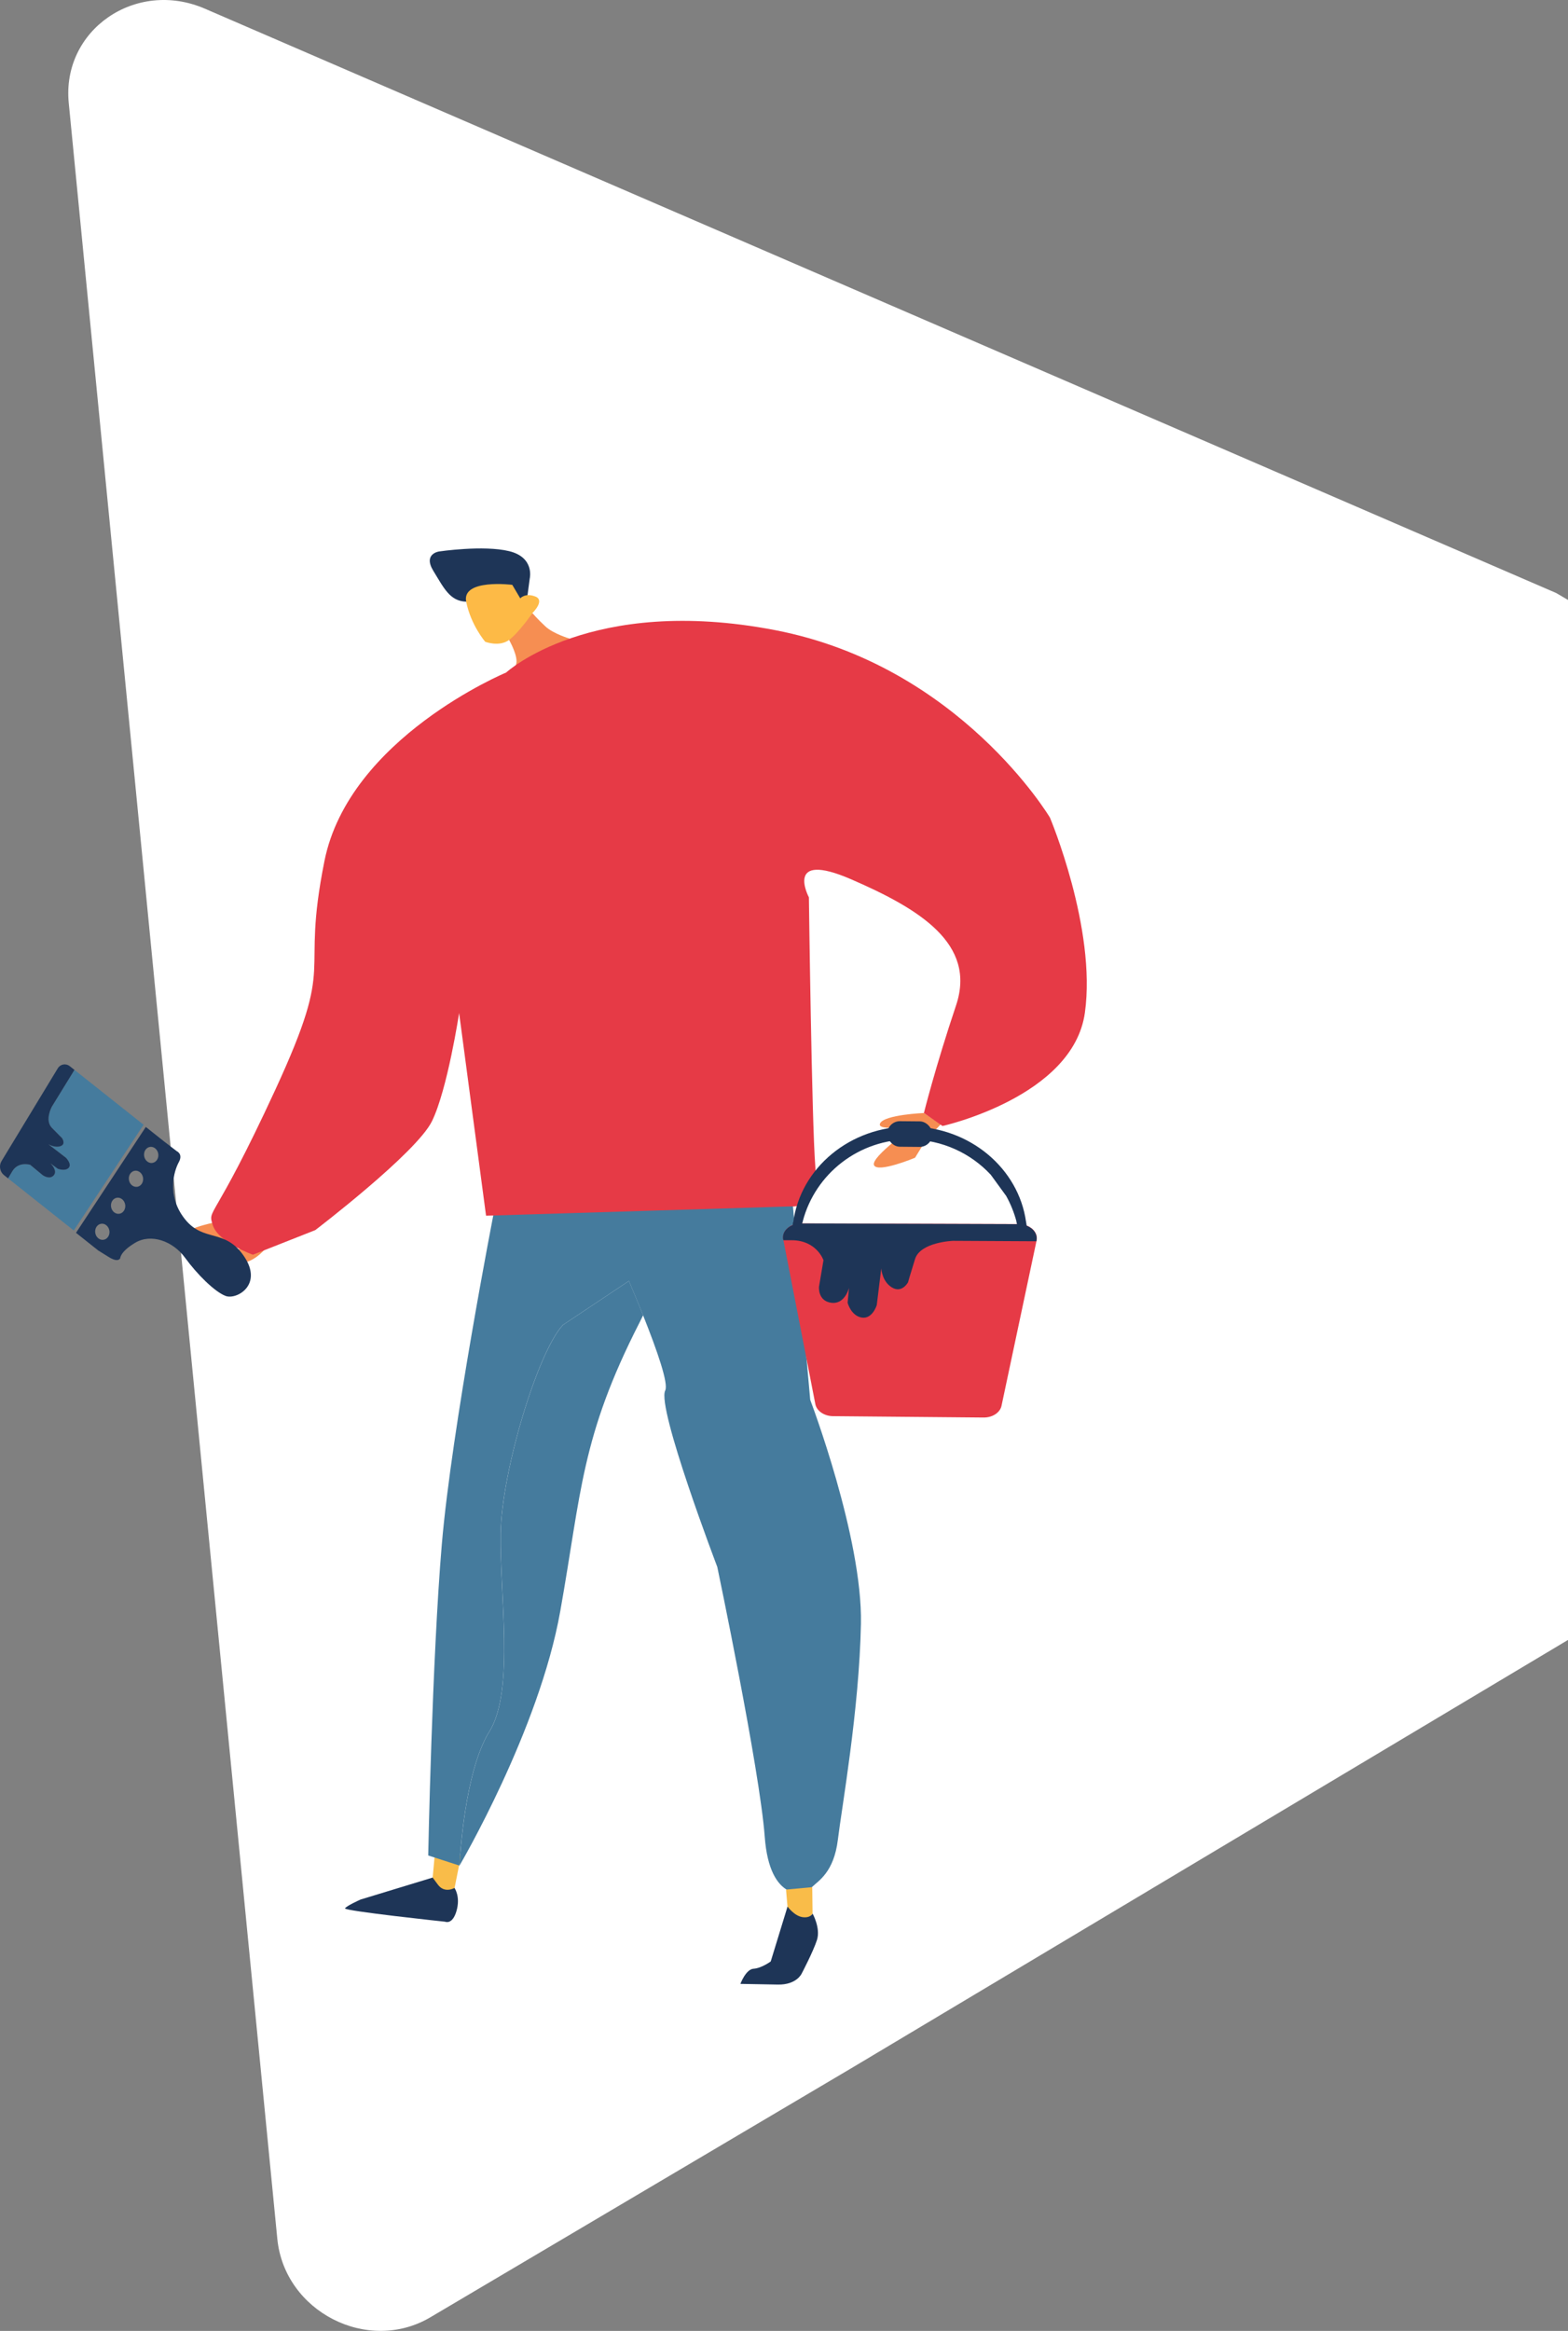 <?xml version="1.0" encoding="UTF-8"?><svg id="Layer_2" xmlns="http://www.w3.org/2000/svg" viewBox="0 0 323.66 480.94"><rect x="0" y="0" width="323.66" height="480.94" fill="#808080" stroke="none"/><defs><style>.cls-1{fill:none;}.cls-2{fill:#f9bc49;}.cls-3{fill:#f68e52;}.cls-4{fill:#e63a46;}.cls-5{fill:#fff;}.cls-6{fill:#fdba46;}.cls-7{fill:#1e3557;}.cls-8{fill:#457b9d;}</style></defs><g id="Vrstva_1"><path class="cls-5" d="M323.66,123.79v214.58l-62.9,37.57-84.73,50.62-87.18,51.56c-12.94,7.66-30.14-1.16-31.61-16.19l-21.53-220.35L14.19,21.23C12.72,6.19,28.03-4.39,42.31,1.8l230.42,99.6,48.49,20.96,2.44,1.43Z"/><g><path class="cls-2" d="M95.17,382.85l-1.42,7.09s-4.95,2.88-4.41-2.87l.53-5.75,5.3,1.53Z"/><path class="cls-8" d="M104.06,338.03c.12,7.77-.38,15.01-3.07,19.3-.41,.64-.79,1.35-1.13,2.12-4.28,9.14-5.01,25.48-5.01,25.48,0,0,16.44-27.94,20.8-52.51,4.38-24.58,4.26-35.88,16.38-59.58,.25-.49,.49-.99,.72-1.46-.92-2.32-1.92-4.72-2.93-7.08l-13.62,9.08c-5.22,5.61-12.64,30.16-12.85,42.99-.1,6.28,.59,14.2,.71,21.66Z"/><path class="cls-8" d="M91.2,318.6c-2.02,23.84-2.81,64.24-2.81,64.24l6.45,2.09s.73-16.34,5.01-25.48c.34-.77,.72-1.48,1.13-2.12,2.69-4.29,3.2-11.53,3.07-19.3-.12-7.46-.81-15.38-.71-21.66,.21-12.82,7.63-37.38,12.85-42.99l13.62-9.08c1,2.35,2,4.75,2.93,7.08,2.99,7.5,5.28,14.13,4.57,15.53-1.79,3.53,10.75,36.4,10.75,36.4,0,0,8.75,41.73,9.79,55.64,1.02,13.91,8.52,11.59,8.52,11.59l1.3-1.24c1.28-1.24,4.45-3.01,5.27-9.65,.8-6.65,4.42-26.82,4.77-44.61,.35-17.79-10.47-46.21-10.47-46.21l-3.71-41.57-19.38-4.03-22.18,3.47-20.03,3.46s-8.71,44.6-10.74,68.45Z"/><path class="cls-7" d="M108.89,122.8l.46-3.45s1.05-4.34-4.26-5.63c-5.31-1.29-14.48,.07-14.48,.07,0,0-3.33,.47-1.16,4,2.17,3.53,3.4,6.25,6.79,6.36,3.39,.11,11.2,.39,11.2,.39l1.46-1.74Z"/><path class="cls-3" d="M117.58,131.76s-3.34-.97-4.99-2.5c-1.65-1.53-2.7-2.76-2.7-2.76l-4.81,5.53s2.08,3.6,1.41,5.18c-.67,1.59,11.09-5.45,11.09-5.45Z"/><path class="cls-2" d="M167.66,389.37l.07,5.45s-1.4,2.07-2.73,2.1c-1.33,.03-2.01,.47-2.24-1.53-.23-2-.51-5.51-.51-5.51l5.4-.5Z"/><path class="cls-7" d="M89.28,387.41l-14.87,4.53s-2.86,1.28-3.19,1.81,20.66,2.76,20.66,2.76c0,0,1.52,.71,2.36-2.26,.84-2.97-.43-4.71-.43-4.71,0,0-2.03,1.22-3.43-.69-1.39-1.91-1.1-1.45-1.1-1.45Z"/><path class="cls-3" d="M190.7,229.65s-8.15,.34-9.03,2.13c-.88,1.79,7.21,.46,7.21,.46,0,0-9.21,6.48-8.47,8.17,.74,1.69,8.47-1.53,8.47-1.53l2.24-3.65,3.07-3.25-3.49-2.33Z"/><path class="cls-3" d="M47.48,251.66s-11.15,1.58-8.57,3.71c2.58,2.13,10.73,.38,10.73,.38l-2.16-4.09Z"/><path class="cls-3" d="M55.38,256.92s-3.3,4.63-6.92,3.45c-3.62-1.18-5.39-1.84-5.39-1.84"/><path class="cls-4" d="M163.27,248.91s5.75,.86,5.02-8.28c-.73-9.14-1.32-55.48-1.32-55.48,0,0-5.23-9.78,8.75-3.71,13.98,6.07,25.91,13.25,21.62,26.02-4.29,12.77-6.63,22.19-6.63,22.19l3.84,2.68s26.97-5.99,29.39-23.38c2.42-17.39-7.21-40.24-7.21-40.24,0,0-18.64-31.35-56.72-38.69s-55.54,8.75-55.54,8.75c0,0-32.41,13.47-37.5,38.89-5.09,25.42,2.77,19.2-10.13,47.17-12.91,27.97-14.04,24.4-12.91,27.97,1.14,3.57,8.28,6.09,8.28,6.09l12.87-5.08s20.86-15.91,24.08-22.46c3.21-6.55,5.61-22.33,5.61-22.33l5.56,41.82,62.96-1.92Z"/><path class="cls-6" d="M109.89,126.5s2.7-2.6,.61-3.42-3.11,.38-3.11,.38l-1.65-2.79s-10.47-1.32-9.51,3.49c.96,4.82,3.93,8.26,3.93,8.26,0,0,2.88,1.12,4.92-.38,2.03-1.5,4.81-5.53,4.81-5.53Z"/><path class="cls-7" d="M167.73,394.82s1.68,3.01,.91,5.44c-.78,2.43-3.15,6.93-3.15,6.93,0,0-1.03,2.37-4.93,2.29-3.91-.08-7.73-.14-7.73-.14,0,0,1.11-3.03,2.73-3.13s3.53-1.5,3.53-1.5l3.47-11.32s1.39,1.91,3.05,2.17,2.14-.73,2.14-.73Z"/><path class="cls-7" d="M30.09,232.52l3.83,3.04,2.59,1.98s1.32,.58,.4,2.25c-.92,1.67-2.63,6.84,1.24,11.73,3.87,4.89,8.3,1.85,12.25,7.73,3.95,5.87-1.57,9-3.84,8.14-2.26-.86-5.89-4.48-8.38-7.9-2.49-3.41-6.99-5.04-10.29-3.06-3.3,1.98-3.06,3.32-3.08,3.22s-.29,1.01-2.4-.31c-.83-.52-1.33-.83-1.64-1.02-.08-.05-.14-.09-.19-.12-.03-.02-.06-.04-.08-.05-.02-.01-.03-.02-.05-.03l-.03-.02s-.05-.03-.07-.04h-.02l-.02-.02h0l-4.62-3.67,14.4-21.83Zm1.16,7.44c.08,0,.17,0,.25-.02,.2-.04,.39-.12,.55-.24,.31-.23,.53-.59,.61-1,.04-.21,.04-.44,0-.67-.02-.1-.04-.19-.07-.28-.26-.75-.96-1.23-1.67-1.1-.8,.15-1.32,1-1.16,1.91,.14,.81,.78,1.39,1.49,1.41Zm-2.98,4.92s.06,0,.09-.01c.8-.15,1.32-1,1.16-1.91,0-.03-.01-.07-.02-.1-.2-.86-.95-1.43-1.72-1.29-.8,.15-1.32,1-1.16,1.91s.89,1.48,1.66,1.4Zm-3.6,5.55c.1-.02,.2-.05,.3-.09,.53-.24,.88-.81,.89-1.47,0-.12,0-.23-.03-.35-.16-.91-.94-1.53-1.74-1.38s-1.32,1-1.16,1.91c.16,.91,.94,1.53,1.74,1.38Zm-3.26,5.37c.1-.02,.2-.05,.3-.09,.53-.24,.88-.81,.89-1.47,0-.11,0-.23-.03-.35-.16-.91-.94-1.53-1.74-1.38s-1.32,1-1.16,1.91c.16,.91,.94,1.53,1.74,1.38Z"/><path class="cls-8" d="M15.37,220.75l-.32,.52-4.36,7.09s-1.51,2.77,.01,4.34c1.52,1.56,2.09,2.11,2.09,2.11,0,0,.89,1.24-.28,1.67-1.06,.39-2.31-.26-2.52-.38l3.63,2.79s1.27,1.29,.56,2.07c-.72,.78-2.26,.19-2.26,.19l-1.5-1.1c.27,.26,1.46,1.52,.69,2.44-.87,1.02-2.3-.02-2.3-.02l-2.57-2.13s-2.44-.76-3.69,1.31c-.26,.44-.47,.78-.63,1.06l-.26,.42,13.57,10.76,14.41-21.82-14.27-11.32Z"/><path class="cls-7" d="M10.69,228.36s-1.51,2.77,.01,4.34c1.52,1.56,2.09,2.11,2.09,2.11,0,0,.89,1.24-.28,1.67-1.06,.39-2.31-.26-2.52-.38l3.63,2.79s1.27,1.29,.56,2.07c-.72,.78-2.26,.19-2.26,.19l-1.5-1.1c.27,.26,1.46,1.52,.69,2.44-.87,1.02-2.3-.02-2.3-.02l-2.57-2.13s-2.44-.76-3.69,1.31c-.26,.44-.47,.78-.63,1.06l-.26,.42-.84-.67s-.04-.03-.05-.04c-.8-.67-1.01-1.91-.47-2.82l11.61-19.14c.55-.92,1.68-1.12,2.52-.45l.94,.74-.32,.52-4.36,7.09Z"/><path class="cls-7" d="M163.65,253.06c.02-.25,.05-.51,.08-.76,1.42-11.28,11.78-19.98,24.25-19.87,12.24,.11,22.28,8.67,23.81,19.67,.02,.11,.03,.23,.05,.34,.03,.22,.05,.45,.07,.67,.02,.18,.03,.36,.04,.54,0,.15,.02,.29,.02,.45l-1.73-.02c-.07-.45-.16-.9-.26-1.35-.05-.22-.1-.45-.16-.67-.49-1.87-1.21-3.65-2.13-5.3l-3.18-4.37c-4.11-4.42-10-7.22-16.55-7.28-10.68-.1-19.7,7.09-22.26,16.89-.06,.21-.11,.43-.16,.65-.11,.47-.2,.95-.28,1.43h-1.68c.01-.33,.03-.68,.07-1.02Z"/><polyline class="cls-1" points="212.02 223.94 211.98 223.95 209.99 224.52"/><line class="cls-1" x1="156.45" y1="240.42" x2="158.37" y2="239.84"/><rect class="cls-7" x="183.13" y="231.36" width="9.33" height="5.27" rx="2.63" ry="2.63" transform="translate(373.46 469.68) rotate(-179.48)"/><path class="cls-4" d="M161.68,255.75l.03,.15,6.59,33.82c.28,1.41,1.83,2.47,3.66,2.48l31.07,.28c1.83,.02,3.4-1.01,3.7-2.42l7.21-33.97,.03-.13c.27-1.29-.58-2.49-1.96-3.06-.03-.01-.06-.03-.1-.04-.49-.19-1.04-.29-1.63-.3h-.3l-44.44-.15h-.18s-.06,0-.09,0c-.59,0-1.14,.12-1.62,.32-.03,0-.05,.02-.07,.03-1.33,.56-2.15,1.72-1.9,2.98Z"/><path class="cls-7" d="M161.68,255.75l.03,.15c.49,0,1.05,0,1.69,0,5.18,0,6.58,4.12,6.58,4.12l-.93,5.5s-.27,2.93,2.57,3.29c2.55,.31,3.47-2.48,3.63-3.08l-.29,3.07s.7,2.7,2.93,3.06c2.22,.34,3.09-2.59,3.09-2.59l.93-7.57c.03,.4,.26,2.75,2.18,3.93,2.1,1.29,3.34-1.05,3.34-1.05,0,0,.35-1.29,1.45-4.8,1.1-3.52,7.84-3.76,7.84-3.76l17.19,.09,.03-.13c.27-1.29-.58-2.49-1.96-3.06-.03-.01-.06-.03-.1-.04-.02-.18-.05-.35-.07-.52-.01-.09-.03-.18-.05-.26-.16-.02-.32-.03-.48-.03h-1.48c.06,.17,.11,.34,.16,.52l-44.44-.15c.05-.17,.1-.34,.16-.5h-.41c-.54,0-1.07,.08-1.56,.23-.03,.2-.06,.39-.08,.59-.03,0-.05,.02-.07,.03-1.33,.56-2.15,1.72-1.9,2.98Z"/></g></g></svg>